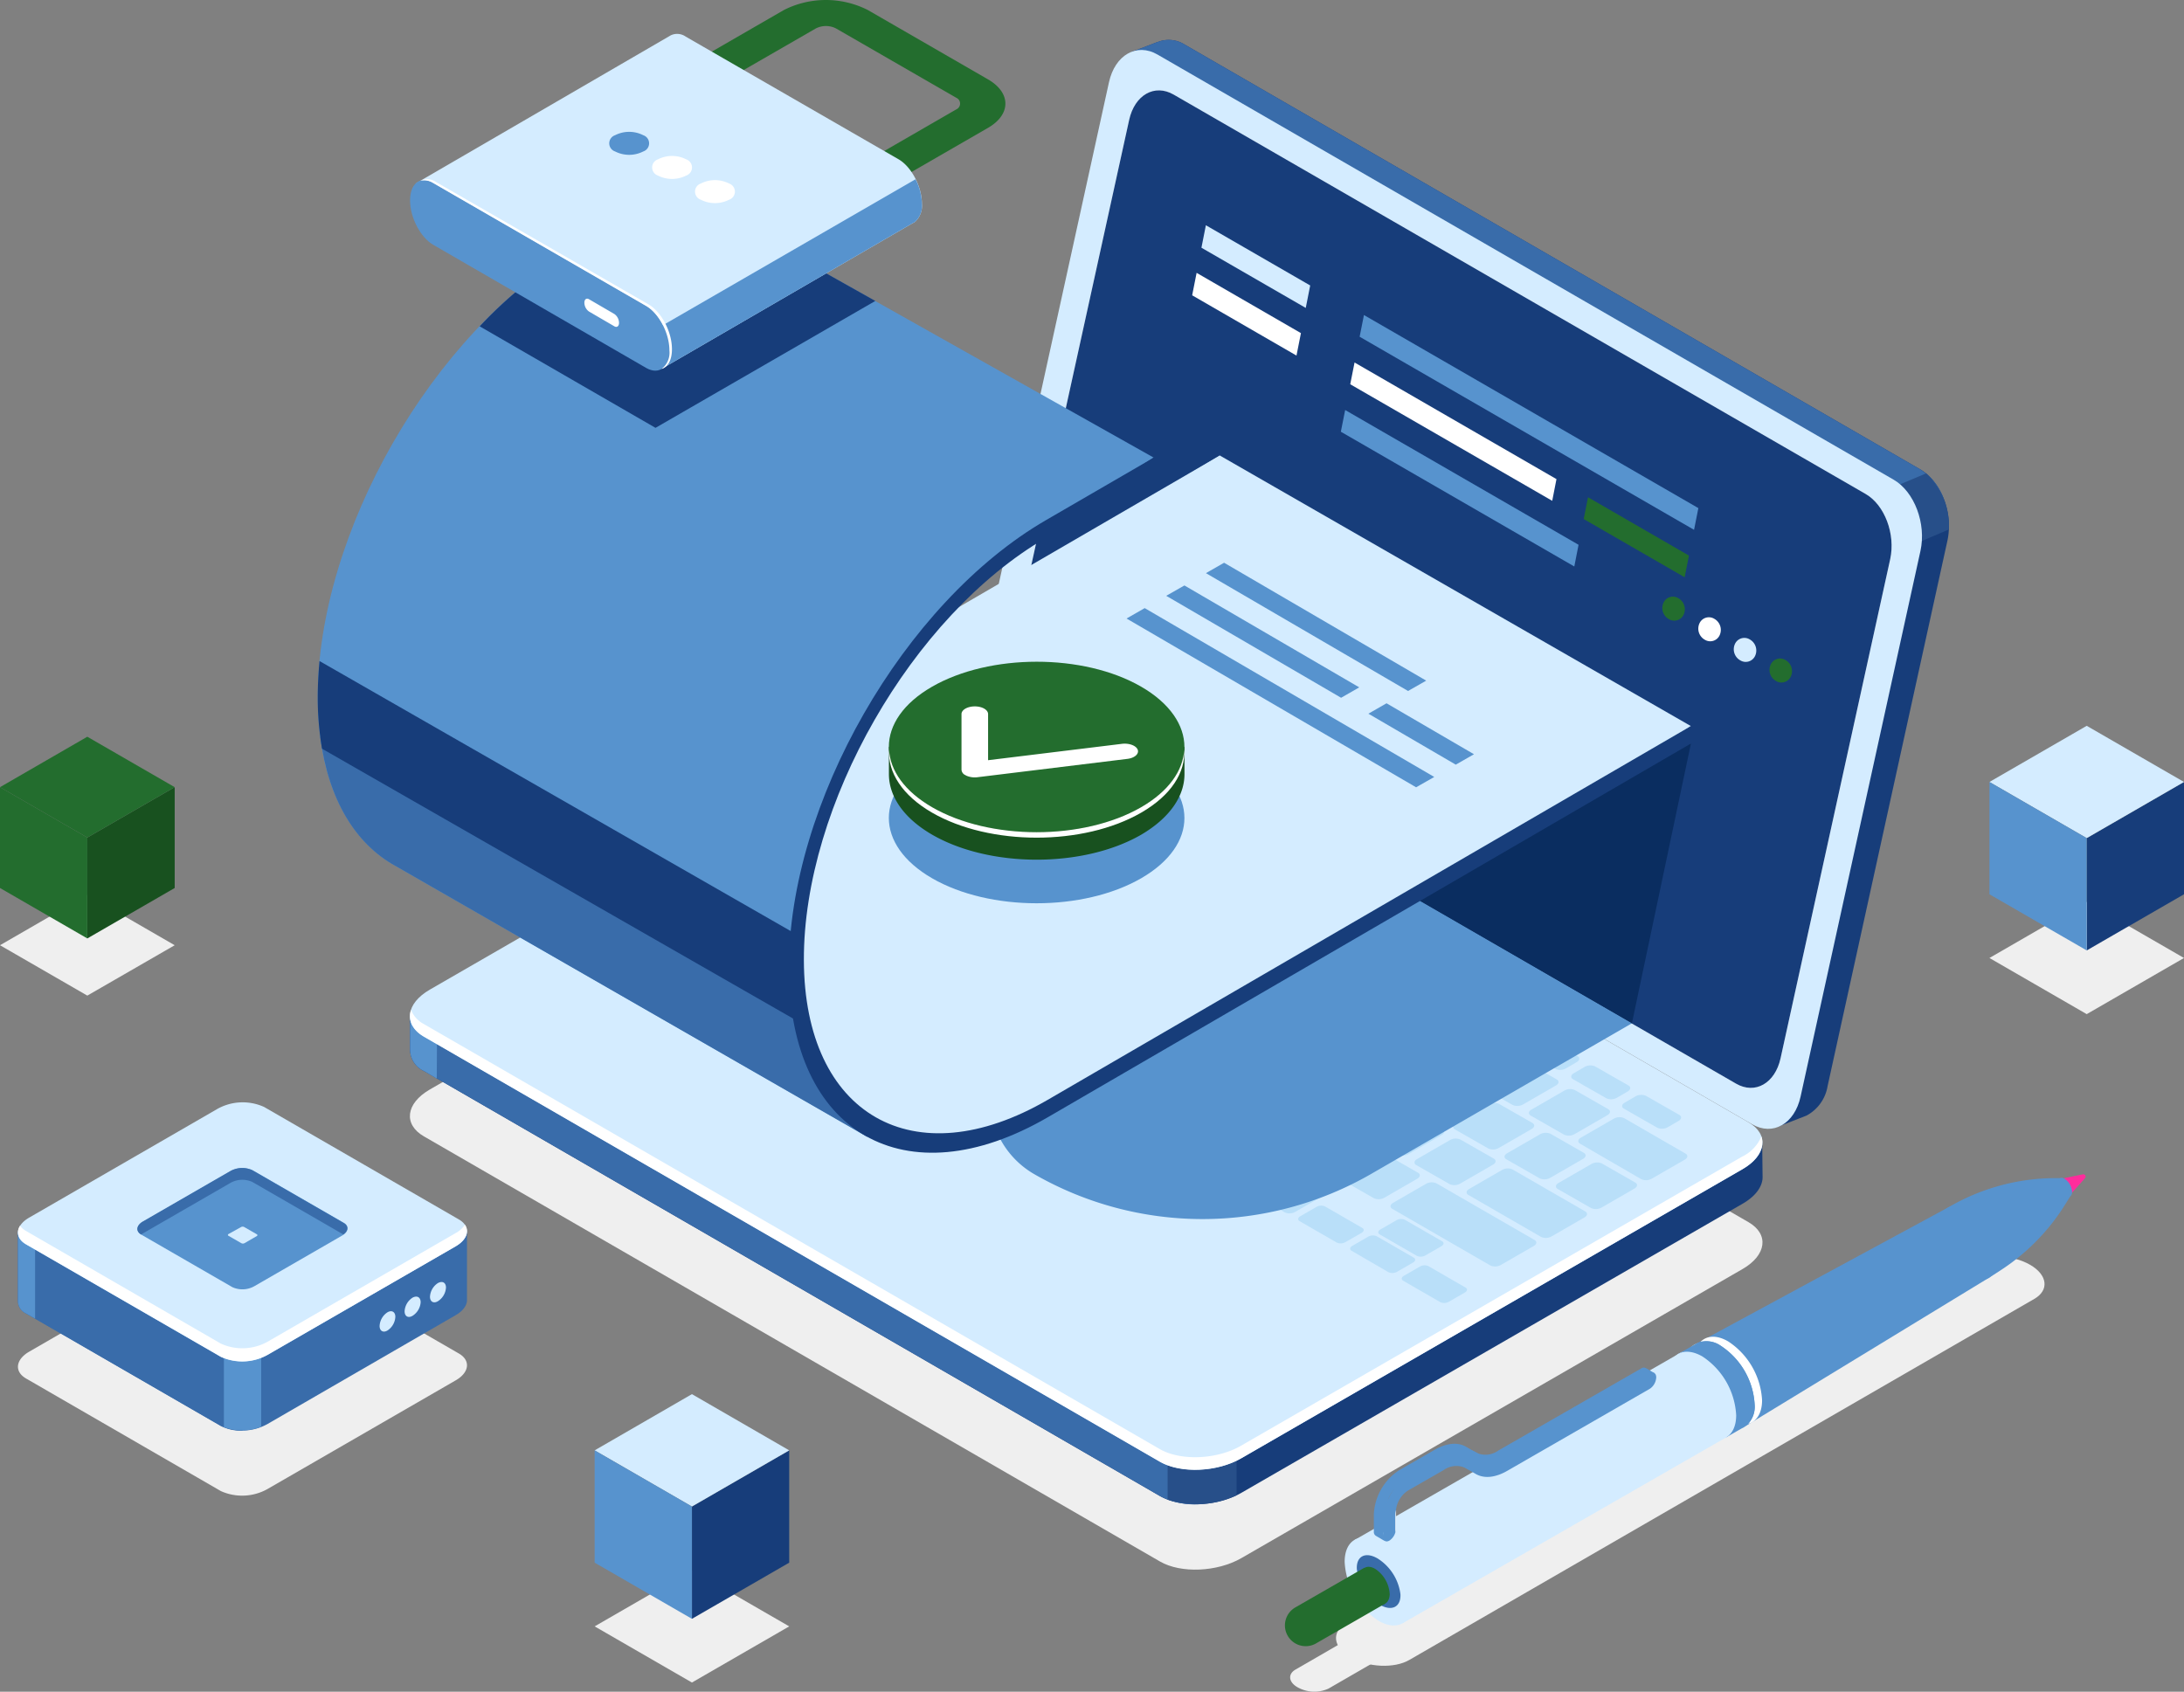 <svg id="_ÎÓÈ_1" data-name="—ÎÓÈ_1" xmlns="http://www.w3.org/2000/svg" viewBox="0 0 344.17 266.62">
  <rect x="0" y="0" width="344.17" height="266.62" fill="#808080" stroke="none"/>
  <title>959 [Convertido]</title>
  <g>
    <g>
      <path d="M182.81,246.1l-116-67c-3.28-1.89-2.87-5.2.92-7.39l79-45.57c3.79-2.19,9.52-2.42,12.8-.53l116,67c3.28,1.89,2.87,5.2-.92,7.39l-79,45.57C191.82,247.75,186.09,248,182.81,246.1Z" style="fill: #efefef"/>
      <path d="M302.65,74l-116-67a4.68,4.68,0,0,0-3.93-.48h0l-.21.08-.05,0-4.19,1.6,3.76,1.84c0,.07,0,.13-.05.2l-18.89,86c-.95,4.3.95,9.33,4.23,11.22l113.18,65.34-.4,4.8,4.58-1.78A6.44,6.44,0,0,0,288,171.2l18.89-86C307.82,80.91,305.93,75.89,302.65,74Z" style="fill: #173d7a"/>
      <path d="M302.65,74l-116-67a4.68,4.68,0,0,0-3.93-.48h0l-.21.08-.05,0-4.19,1.6,3.76,1.84c0,.07,0,.13-.05.2L169.57,67l56.74,44.21,80-32.55A9,9,0,0,0,302.65,74Z" style="fill: #396caa"/>
      <path d="M298.28,87.21l8.83-3.76a11.06,11.06,0,0,0-3.58-8.84l-14,5.88Z" style="fill: #274f89"/>
      <path d="M276.1,177.18l-116-67c-3.28-1.89-5.17-6.92-4.23-11.22l18.89-86c.95-4.3,4.37-6.26,7.65-4.36l116,67c3.28,1.89,5.17,6.92,4.23,11.22l-18.89,86C282.81,177.13,279.38,179.08,276.1,177.18Z" style="fill: #d4ecff"/>
      <path d="M273.59,170.79,164.52,107.85c-3-1.73-4.73-6.33-3.87-10.27L177.94,18.9c.87-3.94,4-5.72,7-4L294,77.85c3,1.73,4.73,6.33,3.87,10.27L280.59,166.8C279.72,170.73,276.59,172.52,273.59,170.79Z" style="fill: #fff"/>
      <path d="M273.59,170.79,164.52,107.85c-3-1.73-4.73-6.33-3.87-10.27L177.94,18.9c.87-3.94,4-5.72,7-4L294,77.85c3,1.73,4.73,6.33,3.87,10.27L280.59,166.8C279.72,170.73,276.59,172.52,273.59,170.79Z" style="fill: #173d7a"/>
      <path d="M277.7,180.1,261.85,178,159.52,118.93c-3.28-1.89-9-1.66-12.8.53L74.22,161.31,64.63,160v5.44h0a3.73,3.73,0,0,0,2.2,3.36l116,67c3.28,1.89,9,1.66,12.8-.53l79-45.57c2.13-1.23,3.19-2.82,3.13-4.3h0Z" style="fill: #173d7a"/>
      <path d="M200.82,142.77l-7.27-4.2H113.62l-39.4,22.73L64.63,160v5.44h0a3.73,3.73,0,0,0,2.2,3.36l116,67a12,12,0,0,0,6.61,1.24Z" style="fill: #396caa"/>
      <path d="M68.88,160.6,64.63,160v5.44h0a3.73,3.73,0,0,0,2.2,3.36l2,1.18Z" style="fill: #5793ce"/>
      <path d="M184,236.34a14.85,14.85,0,0,0,10.87-.68V223.53H184Z" style="fill: #274f89"/>
      <path d="M182.81,230.36l-116-67c-3.28-1.89-2.87-5.2.92-7.39l79-45.57c3.79-2.19,9.52-2.42,12.8-.53l116,67c3.28,1.89,2.87,5.2-.92,7.39l-79,45.57C191.82,232,186.09,232.25,182.81,230.36Z" style="fill: #d4ecff"/>
      <path d="M274.57,182.27l-79,45.58c-3.79,2.19-9.52,2.42-12.8.53l-116-67a4.32,4.32,0,0,1-2-2.23c-.51,1.55.14,3.12,2,4.22l116,67c3.28,1.89,9,1.66,12.8-.53l79-45.57c2.55-1.47,3.56-3.45,3-5.16A6.17,6.17,0,0,1,274.57,182.27Z" style="fill: #fff"/>
      <g>
        <path d="M116.16,141.24l-5.25-3c-.42-.24-.37-.67.12-.95l6.19-3.58a1.83,1.83,0,0,1,1.64-.07l5.25,3c.42.24.37.67-.12.95l-6.19,3.58A1.83,1.83,0,0,1,116.16,141.24Z" style="fill: #b9dff9"/>
        <path d="M124.27,145.92l-5.25-3c-.42-.24-.37-.67.12-.95l6.19-3.58a1.83,1.83,0,0,1,1.64-.07l5.25,3c.42.24.37.67-.12.95l-6.19,3.58A1.83,1.83,0,0,1,124.27,145.92Z" style="fill: #b9dff9"/>
        <path d="M132.37,150.6l-5.25-3c-.42-.24-.37-.67.12-.95l6.19-3.58a1.83,1.83,0,0,1,1.64-.07l5.25,3c.42.24.37.67-.12.95L134,150.53A1.83,1.83,0,0,1,132.37,150.6Z" style="fill: #b9dff9"/>
        <path d="M143.57,146.74l-5.25-3c-.42-.24-.37-.67.12-.95l5.2-3a1.83,1.83,0,0,1,1.64-.07l5.25,3c.42.24.37.67-.12.95l-5.2,3A1.83,1.83,0,0,1,143.57,146.74Z" style="fill: #b9dff9"/>
        <path d="M151.68,151.41l-5.25-3c-.42-.24-.37-.67.12-.95l5.2-3a1.83,1.83,0,0,1,1.64-.07l5.25,3c.42.24.37.67-.12.95l-5.2,3A1.83,1.83,0,0,1,151.68,151.41Z" style="fill: #b9dff9"/>
        <path d="M159.78,156.09l-5.25-3c-.42-.24-.37-.67.12-.95l5.2-3a1.83,1.83,0,0,1,1.64-.07l5.25,3c.42.24.37.67-.12.95l-5.2,3A1.83,1.83,0,0,1,159.78,156.09Z" style="fill: #b9dff9"/>
        <path d="M167.88,160.77l-5.25-3c-.42-.24-.37-.67.12-.95l5.2-3a1.83,1.83,0,0,1,1.64-.07l5.25,3c.42.24.37.67-.12.95l-5.2,3A1.83,1.83,0,0,1,167.88,160.77Z" style="fill: #b9dff9"/>
        <path d="M176,165.45l-5.25-3c-.42-.24-.37-.67.12-.95l5.2-3a1.83,1.83,0,0,1,1.64-.07l5.25,3c.42.24.37.67-.12.95l-5.2,3A1.83,1.83,0,0,1,176,165.45Z" style="fill: #b9dff9"/>
        <path d="M184.09,170.13l-5.25-3c-.42-.24-.37-.67.12-.95l5.2-3a1.83,1.83,0,0,1,1.64-.07l5.25,3c.42.24.37.67-.12.95l-5.2,3A1.83,1.83,0,0,1,184.09,170.13Z" style="fill: #b9dff9"/>
        <path d="M192.19,174.8l-5.25-3c-.42-.24-.37-.67.12-.95l5.2-3a1.83,1.83,0,0,1,1.64-.07l5.25,3c.42.24.37.67-.12.95l-5.2,3A1.83,1.83,0,0,1,192.19,174.8Z" style="fill: #b9dff9"/>
        <path d="M200.3,179.48l-5.25-3c-.42-.24-.37-.67.12-.95l5.2-3a1.83,1.83,0,0,1,1.64-.07l5.25,3c.42.24.37.67-.12.95l-5.2,3A1.83,1.83,0,0,1,200.3,179.48Z" style="fill: #b9dff9"/>
        <path d="M208.4,184.16l-5.25-3c-.42-.24-.37-.67.12-.95l5.2-3a1.83,1.83,0,0,1,1.64-.07l5.25,3c.42.24.37.67-.12.95l-5.2,3A1.83,1.83,0,0,1,208.4,184.16Z" style="fill: #b9dff9"/>
        <path d="M216.5,188.84l-5.25-3c-.42-.24-.37-.67.12-.95l5.2-3a1.83,1.83,0,0,1,1.64-.07l5.25,3c.42.24.37.67-.12.95l-5.2,3A1.83,1.83,0,0,1,216.5,188.84Z" style="fill: #b9dff9"/>
        <path d="M155.51,144.52l-5.25-3c-.42-.24-.37-.67.12-.95l5.2-3a1.83,1.83,0,0,1,1.64-.07l5.25,3c.42.24.37.67-.12.95l-5.2,3A1.83,1.83,0,0,1,155.51,144.52Z" style="fill: #b9dff9"/>
        <path d="M147.29,139.77l-5.25-3c-.42-.24-.37-.67.12-.95l5.2-3a1.83,1.83,0,0,1,1.64-.07l5.25,3c.42.24.37.67-.12.95l-5.2,3A1.83,1.83,0,0,1,147.29,139.77Z" style="fill: #b9dff9"/>
        <path d="M139.05,135l-11.3-6.52c-.42-.24-.37-.67.12-.95l5.2-3a1.83,1.83,0,0,1,1.64-.07L146,131c.42.24.37.67-.12.95l-5.2,3A1.83,1.83,0,0,1,139.05,135Z" style="fill: #b9dff9"/>
        <path d="M144.81,129.23l-9.17-5.29c-.42-.24-.37-.67.12-.95l5.2-3a1.83,1.83,0,0,1,1.64-.07l9.17,5.29c.42.24.37.67-.12.95l-5.2,3A1.83,1.83,0,0,1,144.81,129.23Z" style="fill: #b9dff9"/>
        <path d="M163.62,149.2l-5.25-3c-.42-.24-.37-.67.12-.95l5.2-3a1.83,1.83,0,0,1,1.64-.07l5.25,3c.42.24.37.67-.12.95l-5.2,3A1.83,1.83,0,0,1,163.62,149.2Z" style="fill: #b9dff9"/>
        <path d="M171.72,153.88l-5.25-3c-.42-.24-.37-.67.12-.95l5.2-3a1.83,1.83,0,0,1,1.64-.07l5.25,3c.42.24.37.67-.12.95l-5.2,3A1.83,1.83,0,0,1,171.72,153.88Z" style="fill: #b9dff9"/>
        <path d="M179.82,158.55l-5.25-3c-.42-.24-.37-.67.12-.95l5.2-3a1.83,1.83,0,0,1,1.64-.07l5.25,3c.42.24.37.67-.12.95l-5.2,3A1.83,1.83,0,0,1,179.82,158.55Z" style="fill: #b9dff9"/>
        <path d="M187.93,163.23l-5.25-3c-.42-.24-.37-.67.12-.95l5.2-3a1.83,1.83,0,0,1,1.64-.07l5.25,3c.42.24.37.67-.12.95l-5.2,3A1.83,1.83,0,0,1,187.93,163.23Z" style="fill: #b9dff9"/>
        <path d="M196,167.91l-5.25-3c-.42-.24-.37-.67.12-.95l5.2-3a1.83,1.83,0,0,1,1.64-.07l5.25,3c.42.24.37.67-.12.95l-5.2,3A1.83,1.83,0,0,1,196,167.91Z" style="fill: #b9dff9"/>
        <path d="M204.13,172.59l-5.25-3c-.42-.24-.37-.67.12-.95l5.2-3a1.83,1.83,0,0,1,1.64-.07l5.25,3c.42.24.37.67-.12.95l-5.2,3A1.83,1.83,0,0,1,204.13,172.59Z" style="fill: #b9dff9"/>
        <path d="M212.23,177.27l-5.25-3c-.42-.24-.37-.67.12-.95l5.2-3a1.83,1.83,0,0,1,1.64-.07l5.25,3c.42.24.37.67-.12.95l-5.2,3A1.83,1.83,0,0,1,212.23,177.27Z" style="fill: #b9dff9"/>
        <path d="M220.34,181.95l-5.25-3c-.42-.24-.37-.67.12-.95l5.2-3a1.83,1.83,0,0,1,1.64-.07l5.25,3c.42.24.37.67-.12.95l-5.2,3A1.83,1.83,0,0,1,220.34,181.95Z" style="fill: #b9dff9"/>
        <path d="M228.44,186.62l-5.25-3c-.42-.24-.37-.67.12-.95l5.2-3a1.83,1.83,0,0,1,1.64-.07l5.25,3c.42.24.37.67-.12.95l-5.2,3A1.83,1.83,0,0,1,228.44,186.62Z" style="fill: #b9dff9"/>
        <path d="M242.85,194.94l-11.45-6.61c-.42-.24-.37-.67.12-.95l5.2-3a1.83,1.83,0,0,1,1.64-.07l11.45,6.61c.42.24.37.67-.12.95l-5.2,3A1.83,1.83,0,0,1,242.85,194.94Z" style="fill: #b9dff9"/>
        <path d="M258.62,185.83,249,180.25c-.42-.24-.37-.67.12-.95l5.2-3a1.83,1.83,0,0,1,1.64-.07l9.66,5.58c.42.24.37.67-.12.95l-5.2,3A1.83,1.83,0,0,1,258.62,185.83Z" style="fill: #b9dff9"/>
        <path d="M177.81,148.28l-5.25-3c-.42-.24-.37-.67.12-.95l5.2-3a1.83,1.83,0,0,1,1.64-.07l5.25,3c.42.24.37.67-.12.95l-5.2,3A1.83,1.83,0,0,1,177.81,148.28Z" style="fill: #b9dff9"/>
        <path d="M169.5,143.49l-5.25-3c-.42-.24-.37-.67.12-.95l5.2-3a1.83,1.83,0,0,1,1.64-.07l5.25,3c.42.24.37.67-.12.95l-5.2,3A1.83,1.83,0,0,1,169.5,143.49Z" style="fill: #b9dff9"/>
        <path d="M161.2,138.69l-5.25-3c-.42-.24-.37-.67.12-.95l5.2-3a1.83,1.83,0,0,1,1.64-.07l5.25,3c.42.24.37.67-.12.95l-5.2,3A1.83,1.83,0,0,1,161.2,138.69Z" style="fill: #b9dff9"/>
        <path d="M152.89,133.9l-5.25-3c-.42-.24-.37-.67.12-.95l5.2-3a1.83,1.83,0,0,1,1.64-.07l5.25,3c.42.24.37.67-.12.95l-5.2,3A1.83,1.83,0,0,1,152.89,133.9Z" style="fill: #b9dff9"/>
        <path d="M185.91,153l-5.25-3c-.42-.24-.37-.67.12-.95l5.2-3a1.83,1.83,0,0,1,1.64-.07l5.25,3c.42.24.37.67-.12.95l-5.2,3A1.83,1.83,0,0,1,185.91,153Z" style="fill: #b9dff9"/>
        <path d="M194,157.64l-5.25-3c-.42-.24-.37-.67.12-.95l5.2-3a1.83,1.83,0,0,1,1.64-.07l5.25,3c.42.24.37.67-.12.95l-5.2,3A1.83,1.83,0,0,1,194,157.64Z" style="fill: #b9dff9"/>
        <path d="M202.12,162.32l-5.25-3c-.42-.24-.37-.67.12-.95l5.2-3a1.83,1.83,0,0,1,1.64-.07l5.25,3c.42.24.37.67-.12.95l-5.2,3A1.83,1.83,0,0,1,202.12,162.32Z" style="fill: #b9dff9"/>
        <path d="M210.22,167,205,164c-.42-.24-.37-.67.12-.95l5.2-3a1.83,1.83,0,0,1,1.64-.07l5.25,3c.42.24.37.67-.12.95l-5.2,3A1.83,1.83,0,0,1,210.22,167Z" style="fill: #b9dff9"/>
        <path d="M218.32,171.67l-5.25-3c-.42-.24-.37-.67.12-.95l5.2-3a1.83,1.83,0,0,1,1.64-.07l5.25,3c.42.24.37.67-.12.95l-5.2,3A1.83,1.83,0,0,1,218.32,171.67Z" style="fill: #b9dff9"/>
        <path d="M226.42,176.35l-5.25-3c-.42-.24-.37-.67.12-.95l5.2-3a1.83,1.83,0,0,1,1.64-.07l5.25,3c.42.24.37.67-.12.95l-5.2,3A1.83,1.83,0,0,1,226.42,176.35Z" style="fill: #b9dff9"/>
        <path d="M234.53,181l-5.25-3c-.42-.24-.37-.67.12-.95l5.2-3a1.83,1.83,0,0,1,1.64-.07l5.25,3c.42.24.37.67-.12.95l-5.2,3A1.83,1.83,0,0,1,234.53,181Z" style="fill: #b9dff9"/>
        <path d="M242.63,185.71l-5.25-3c-.42-.24-.37-.67.12-.95l5.2-3a1.83,1.83,0,0,1,1.64-.07l5.25,3c.42.24.37.67-.12.95l-5.2,3A1.83,1.83,0,0,1,242.63,185.71Z" style="fill: #b9dff9"/>
        <path d="M250.73,190.39l-5.25-3c-.42-.24-.37-.67.12-.95l5.2-3a1.83,1.83,0,0,1,1.64-.07l5.25,3c.42.24.37.67-.12.95l-5.2,3A1.83,1.83,0,0,1,250.73,190.39Z" style="fill: #b9dff9"/>
        <path d="M173.54,136.71l-5.25-3c-.42-.24-.37-.67.12-.95l5.2-3a1.83,1.83,0,0,1,1.64-.07l5.25,3c.42.24.37.67-.12.95l-5.2,3A1.83,1.83,0,0,1,173.54,136.71Z" style="fill: #b9dff9"/>
        <path d="M165.48,132.06l-5.25-3c-.42-.24-.37-.67.12-.95l5.2-3a1.83,1.83,0,0,1,1.64-.07l5.25,3c.42.24.37.67-.12.95l-5.2,3A1.83,1.83,0,0,1,165.48,132.06Z" style="fill: #b9dff9"/>
        <path d="M157.42,127.4l-5.25-3c-.42-.24-.37-.67.12-.95l5.2-3a1.83,1.83,0,0,1,1.64-.07l5.25,3c.42.24.37.67-.12.95l-5.2,3A1.83,1.83,0,0,1,157.42,127.4Z" style="fill: #b9dff9"/>
        <path d="M149.35,122.75l-5.25-3c-.42-.24-.37-.67.12-.95l5.2-3a1.83,1.83,0,0,1,1.64-.07l5.25,3c.42.24.37.67-.12.95l-5.2,3A1.83,1.83,0,0,1,149.35,122.75Z" style="fill: #b9dff9"/>
        <path d="M157.64,118l-5.25-3c-.42-.24-.37-.67.12-.95l1.72-1a1.83,1.83,0,0,1,1.64-.07l5.25,3c.42.24.37.67-.12.95l-1.72,1A1.83,1.83,0,0,1,157.64,118Z" style="fill: #b9dff9"/>
        <path d="M168.17,124l-5.25-3c-.42-.24-.37-.67.12-.95l1.72-1a1.83,1.83,0,0,1,1.64-.07l5.25,3c.42.24.37.67-.12.95l-1.72,1A1.83,1.83,0,0,1,168.17,124Z" style="fill: #b9dff9"/>
        <path d="M176.19,128.67l-5.25-3c-.42-.24-.37-.67.12-.95l1.72-1a1.83,1.83,0,0,1,1.64-.07l5.25,3c.42.24.37.67-.12.95l-1.72,1A1.83,1.83,0,0,1,176.19,128.67Z" style="fill: #b9dff9"/>
        <path d="M184.22,133.31l-5.25-3c-.42-.24-.37-.67.12-.95l1.72-1a1.83,1.83,0,0,1,1.64-.07l5.25,3c.42.24.37.67-.12.95l-1.72,1A1.83,1.83,0,0,1,184.22,133.31Z" style="fill: #b9dff9"/>
        <path d="M192.25,137.94l-5.25-3c-.42-.24-.37-.67.12-.95l1.72-1a1.83,1.83,0,0,1,1.64-.07l5.25,3c.42.24.37.67-.12.95l-1.72,1A1.83,1.83,0,0,1,192.25,137.94Z" style="fill: #b9dff9"/>
        <path d="M237.08,163.82l-5.25-3c-.42-.24-.37-.67.12-.95l1.72-1a1.83,1.83,0,0,1,1.64-.07l5.25,3c.42.24.37.67-.12.95l-1.72,1A1.83,1.83,0,0,1,237.08,163.82Z" style="fill: #b9dff9"/>
        <path d="M245.11,168.46l-5.25-3c-.42-.24-.37-.67.12-.95l1.72-1a1.83,1.83,0,0,1,1.64-.07l5.25,3c.42.24.37.67-.12.95l-1.72,1A1.83,1.83,0,0,1,245.11,168.46Z" style="fill: #b9dff9"/>
        <path d="M253.14,173.09l-5.25-3c-.42-.24-.37-.67.12-.95l1.72-1a1.83,1.83,0,0,1,1.64-.07l5.25,3c.42.24.37.67-.12.95l-1.72,1A1.83,1.83,0,0,1,253.14,173.09Z" style="fill: #b9dff9"/>
        <path d="M261.16,177.73l-5.25-3c-.42-.24-.37-.67.12-.95l1.72-1a1.83,1.83,0,0,1,1.64-.07l5.25,3c.42.24.37.67-.12.95l-1.72,1A1.83,1.83,0,0,1,261.16,177.73Z" style="fill: #b9dff9"/>
        <path d="M181.64,141.39l-5.25-3c-.42-.24-.37-.67.12-.95l5.2-3a1.83,1.83,0,0,1,1.64-.07l5.25,3c.42.24.37.67-.12.95l-5.2,3A1.83,1.83,0,0,1,181.64,141.39Z" style="fill: #b9dff9"/>
        <path d="M189.75,146.07l-5.25-3c-.42-.24-.37-.67.12-.95l5.2-3a1.83,1.83,0,0,1,1.64-.07l5.25,3c.42.24.37.67-.12.95l-5.2,3A1.83,1.83,0,0,1,189.75,146.07Z" style="fill: #b9dff9"/>
        <path d="M197.85,150.75l-5.25-3c-.42-.24-.37-.67.12-.95l5.2-3a1.83,1.83,0,0,1,1.64-.07l5.25,3c.42.24.37.67-.12.95l-5.2,3A1.83,1.83,0,0,1,197.85,150.75Z" style="fill: #b9dff9"/>
        <path d="M206,155.42l-5.25-3c-.42-.24-.37-.67.12-.95l5.2-3a1.83,1.83,0,0,1,1.64-.07l5.25,3c.42.24.37.67-.12.95l-5.2,3A1.83,1.83,0,0,1,206,155.42Z" style="fill: #b9dff9"/>
        <path d="M214.06,160.1l-5.25-3c-.42-.24-.37-.67.12-.95l5.2-3a1.83,1.83,0,0,1,1.64-.07l5.25,3c.42.24.37.67-.12.95l-5.2,3A1.83,1.83,0,0,1,214.06,160.1Z" style="fill: #b9dff9"/>
        <path d="M222.16,164.78l-5.25-3c-.42-.24-.37-.67.12-.95l5.2-3a1.83,1.83,0,0,1,1.64-.07l5.25,3c.42.24.37.67-.12.95l-5.2,3A1.83,1.83,0,0,1,222.16,164.78Z" style="fill: #b9dff9"/>
        <path d="M230.26,169.46l-5.25-3c-.42-.24-.37-.67.12-.95l5.2-3a1.83,1.83,0,0,1,1.64-.07l5.25,3c.42.24.37.67-.12.95l-5.2,3A1.83,1.83,0,0,1,230.26,169.46Z" style="fill: #b9dff9"/>
        <path d="M238.36,174.14l-5.25-3c-.42-.24-.37-.67.12-.95l5.2-3a1.83,1.83,0,0,1,1.64-.07l5.25,3c.42.24.37.67-.12.95l-5.2,3A1.83,1.83,0,0,1,238.36,174.14Z" style="fill: #b9dff9"/>
        <path d="M246.47,178.82l-5.25-3c-.42-.24-.37-.67.12-.95l5.2-3a1.83,1.83,0,0,1,1.64-.07l5.25,3c.42.24.37.67-.12.95l-5.2,3A1.83,1.83,0,0,1,246.47,178.82Z" style="fill: #b9dff9"/>
        <path d="M135.32,142,119.86,133c-.42-.24-.37-.67.12-.95l5.2-3a1.83,1.83,0,0,1,1.64-.07l15.45,8.92c.42.24.37.67-.12.95l-5.2,3A1.83,1.83,0,0,1,135.32,142Z" style="fill: #b9dff9"/>
        <path d="M234.86,199.44l-15.45-8.92c-.42-.24-.37-.67.12-.95l5.2-3a1.83,1.83,0,0,1,1.64-.07l15.45,8.92c.42.24.37.67-.12.95l-5.2,3A1.83,1.83,0,0,1,234.86,199.44Z" style="fill: #b9dff9"/>
        <path d="M202.46,191.07l-5.25-3c-.42-.24-.37-.67.12-.95l6.19-3.58a1.83,1.83,0,0,1,1.64-.07l5.25,3c.42.24.37.67-.12.95L204.1,191A1.83,1.83,0,0,1,202.46,191.07Z" style="fill: #b9dff9"/>
        <path d="M143.62,157.09l-8.39-4.84c-.42-.24-.37-.67.12-.95l6.19-3.58a1.83,1.83,0,0,1,1.64-.07l8.39,4.84c.42.24.37.67-.12.95L145.26,157A1.83,1.83,0,0,1,143.62,157.09Z" style="fill: #b9dff9"/>
        <path d="M194.65,186.56l-8.39-4.84c-.42-.24-.37-.67.12-.95l6.19-3.58a1.83,1.83,0,0,1,1.64-.07l8.39,4.84c.42.24.37.67-.12.95l-6.19,3.58A1.83,1.83,0,0,1,194.65,186.56Z" style="fill: #b9dff9"/>
        <path d="M155.31,163.84,146.91,159c-.42-.24-.37-.67.12-.95l6.19-3.58a1.83,1.83,0,0,1,1.64-.07l8.39,4.84c.42.24.37.67-.12.95l-6.19,3.58A1.83,1.83,0,0,1,155.31,163.84Z" style="fill: #b9dff9"/>
        <path d="M154.93,154.44l36.48,21.06a.5.5,0,0,1,0,.95l-6.32,3.65a1.81,1.81,0,0,1-1.64,0L147,159Z" style="fill: #b9dff9"/>
        <path d="M225.11,199.55l5.84,3.37c.35.2.3.55-.1.78l-2.53,1.46a1.5,1.5,0,0,1-1.35.06l-5.84-3.37c-.35-.2-.3-.55.1-.78l2.53-1.46A1.5,1.5,0,0,1,225.11,199.55Z" style="fill: #b9dff9"/>
        <path d="M216.94,194.83l5.84,3.37c.35.2.3.55-.1.78l-2.53,1.46a1.5,1.5,0,0,1-1.35.06L213,197.13c-.35-.2-.3-.55.1-.78l2.53-1.46A1.5,1.5,0,0,1,216.94,194.83Z" style="fill: #b9dff9"/>
        <path d="M208.83,190.15l5.84,3.37c.35.2.3.55-.1.78L212,195.77a1.5,1.5,0,0,1-1.35.06l-5.84-3.37c-.35-.2-.3-.55.1-.78l2.53-1.46A1.5,1.5,0,0,1,208.83,190.15Z" style="fill: #b9dff9"/>
        <path d="M221.41,192.25l5.84,3.37c.35.2.3.55-.1.78l-2.53,1.46a1.5,1.5,0,0,1-1.35.06l-5.84-3.37c-.35-.2-.3-.55.1-.78l2.53-1.46A1.5,1.5,0,0,1,221.41,192.25Z" style="fill: #b9dff9"/>
      </g>
      <g>
        <polygon points="266.96 83.5 214.26 53.07 214.94 49.65 267.64 80.08 266.96 83.5" style="fill: #5793ce"/>
        <polygon points="248.09 89.28 211.3 68.04 211.98 64.62 248.76 85.86 248.09 89.28" style="fill: #5793ce"/>
        <polygon points="244.61 78.93 212.78 60.56 213.46 57.13 245.28 75.51 244.61 78.93" style="fill: #fff"/>
        <polygon points="265.48 90.98 249.57 81.8 250.25 78.37 266.16 87.56 265.48 90.98" style="fill: #236d2e"/>
      </g>
    </g>
    <polygon points="266.47 117.18 257.16 161.32 223.73 142.03 231.03 127.68 266.47 117.18" style="fill: #0a2d60"/>
    <path d="M162.9,185h0a14,14,0,0,1,0-24.16l46.74-27,47.52,27.44L216.1,185A53.2,53.2,0,0,1,162.9,185Z" style="fill: #5793ce"/>
    <polygon points="205.77 48.53 189.33 39.04 190.03 35.5 206.47 44.99 205.77 48.53" style="fill: #d4ecff"/>
    <polygon points="204.31 56.04 187.87 46.54 188.57 43 205.01 52.5 204.31 56.04" style="fill: #fff"/>
    <g>
      <path d="M62.32,136.47h0C54.81,132.3,50.11,123.14,50.07,110,50,84.09,68.17,52.38,90.59,39.33l16.18-9.41h0l.78.44,74.24,41.75L163,84.33l-7.06,5.17-9.72,10.16-1.56,1.43L134.3,116.75l-3.79,9.81-2.81,7.8-2.31,16.37-.16,1.41.83,6.9,2.39,8.54,3.37,5.79,4.9,5.81Z" style="fill: #5793ce"/>
      <path d="M192.23,71.79v2.75L143,103.15a17.47,17.47,0,0,1,4-5.09Z" style="fill: #d4ecff"/>
      <polygon points="266.46 114.43 192.23 71.79 147.28 98.77 141.66 105.32 133.21 120.17 127.9 135.01 126.17 146.61 125.95 158.19 133.2 174.75 142.63 180.26 152.32 180.77 163.95 175.94 255.87 121.87 266.46 114.43" style="fill: #d4ecff"/>
      <path d="M62.33,136.48C56,133,51.73,126,50.47,116.13l75.72,43.4,2.25,8.07,3.37,5.79,4.9,5.81L62.32,136.47Z" style="fill: #396caa"/>
      <g>
        <path d="M50.75,118a47.07,47.07,0,0,1-.68-8c0-1.91.1-3.85.28-5.82l75.48,43.26-.46,3.25-.16,1.41.83,6.9.71,2.54Z" style="fill: #173d7a"/>
        <path d="M266.47,117.18v-2.75L165.12,173.33c-21.12,12.28-38.36,2.4-38.44-22s17-54.29,38.16-66.57l17-9.86V72.11l-17,9.86c-22.43,13-40.6,44.76-40.52,70.7s18.39,36.44,40.82,23.4Z" style="fill: #173d7a"/>
      </g>
    </g>
    <g>
      <polygon points="226.02 122.45 180.39 95.84 177.53 97.48 223.16 124.08 226.02 122.45" style="fill: #5793ce"/>
      <polygon points="224.75 107.27 192.9 88.69 190.04 90.33 221.89 108.9 224.75 107.27" style="fill: #5793ce"/>
      <polygon points="214.2 108.33 186.65 92.27 183.78 93.9 211.34 109.97 214.2 108.33" style="fill: #5793ce"/>
      <polygon points="232.28 118.87 218.5 110.84 215.64 112.48 229.41 120.51 232.28 118.87" style="fill: #5793ce"/>
    </g>
    <g>
      <path d="M222.13,261.59l98.45-56.88c2.39-1.38,2.09-3.79-.67-5.38h0c-2.76-1.59-6.93-1.76-9.31-.39l-98.45,56.88c-2.39,1.38-2.09,3.78.67,5.38h0C215.58,262.79,219.74,263,222.13,261.59Z" style="fill: #efefef"/>
      <g>
        <path d="M328.62,185.26h0a.38.38,0,0,0-.4-.18L323,186.16l2,3.52,3.57-4A.38.38,0,0,0,328.62,185.26Z" style="fill: #ff2c9c"/>
        <g>
          <path d="M326.53,187.83a2.61,2.61,0,0,0-1.18-2.05.86.86,0,0,0-.78-.1,33.41,33.41,0,0,0-17.24,4.43l-.38.22,6.39,11.12,1.93-1.25a33.4,33.4,0,0,0,10.13-10.3l.83-1.33A.86.86,0,0,0,326.53,187.83Z" style="fill: #5793ce"/>
          <path d="M314.67,198.51a10,10,0,0,0-4.52-7.86c-2.5-1.45-4.53-.28-4.54,2.61a10,10,0,0,0,4.52,7.86C312.63,202.57,314.66,201.4,314.67,198.51Z" style="fill: #5793ce"/>
          <polygon points="274.54 225.08 313.33 201.44 306.95 190.32 267 211.94 274.54 225.08" style="fill: #5793ce"/>
          <path d="M276.12,221.61a11.84,11.84,0,0,0-5.34-9.29c-3-1.71-5.36-.33-5.36,3.08a11.84,11.84,0,0,0,5.34,9.29C273.71,226.41,276.11,225,276.12,221.61Z" style="fill: #d4ecff"/>
        </g>
        <g>
          <path d="M273.91,222.88a11.84,11.84,0,0,0-5.34-9.29c-3-1.71-5.36-.33-5.36,3.08a11.84,11.84,0,0,0,5.34,9.29C271.5,227.68,273.9,226.3,273.91,222.88Z" style="fill: #d4ecff"/>
          <rect x="213.32" y="226.95" width="59.17" height="15.15" transform="translate(-84.55 152.19) rotate(-29.88)" style="fill: #d4ecff"/>
          <path d="M222.6,252.36a11.84,11.84,0,0,0-5.34-9.29c-3-1.71-5.36-.33-5.36,3.08a11.84,11.84,0,0,0,5.34,9.29C220.19,257.16,222.6,255.78,222.6,252.36Z" style="fill: #d4ecff"/>
          <path d="M220.69,251.25a7.82,7.82,0,0,0-3.61-5.64c-1.9-1.1-3.36-.36-3.26,1.66a7.82,7.82,0,0,0,3.61,5.64C219.33,254,220.79,253.27,220.69,251.25Z" style="fill: #396caa"/>
        </g>
        <g>
          <path d="M276.51,221.39a11.84,11.84,0,0,0-5.34-9.29,4.18,4.18,0,0,0-3.18-.63c1-1,2.56-1.1,4.35-.06a11.84,11.84,0,0,1,5.34,9.29c0,2-.87,3.35-2.19,3.71A4.23,4.23,0,0,0,276.51,221.39Z" style="fill: #fff"/>
          <path d="M276.51,221.39a11.84,11.84,0,0,0-5.34-9.29,3.76,3.76,0,0,0-3.79-.38l-2.91,1.67,1.35,2.36a12.09,12.09,0,0,0,4.84,8.42l1.35,2.36,2.91-1.67h0A3.76,3.76,0,0,0,276.51,221.39Z" style="fill: #5793ce"/>
          <path d="M273.6,223.06a11.84,11.84,0,0,0-5.34-9.29c-3-1.71-5.36-.33-5.36,3.08a11.84,11.84,0,0,0,5.34,9.29C271.19,227.85,273.59,226.48,273.6,223.06Z" style="fill: #d4ecff"/>
        </g>
        <g>
          <path d="M218.27,252.74,215,247.08l-10.87,6.25a3.27,3.27,0,0,0-1.21,4.46h0A3.27,3.27,0,0,0,207.4,259Z" style="fill: #236d2e"/>
          <path d="M219,251.25a5.11,5.11,0,0,0-2.3-4c-1.27-.74-2.31-.14-2.31,1.33a5.11,5.11,0,0,0,2.3,4C217.91,253.32,218.95,252.72,219,251.25Z" style="fill: #236d2e"/>
        </g>
        <g>
          <path d="M231.16,231.48l-1.61-.94a3.45,3.45,0,0,0-3.47.34l-5.59,3.21a4.23,4.23,0,0,0-1.92,3.31v2.78a2.28,2.28,0,0,1-.57,1.39l.2,1.29-1.38-.81h0a.71.71,0,0,1-.32-.68v-2.78a8.82,8.82,0,0,1,4-6.89l5.59-3.21c1.87-1.07,3.62-1.24,4.94-.48l1.61.94a3.45,3.45,0,0,0,3.47-.34l22.52-12.94a.72.72,0,0,1,.74-.06h0l1.37.81-1.19.44a2.29,2.29,0,0,1-.93,1.21L236.1,231C234.24,232.07,232.48,232.24,231.16,231.48Z" style="fill: #5793ce"/>
          <path d="M230.95,231.36a3.45,3.45,0,0,0-3.47.34l-5.59,3.21a4.23,4.23,0,0,0-1.92,3.31V241a2.29,2.29,0,0,1-1,1.79c-.57.33-1,.06-1-.6v-2.78a8.82,8.82,0,0,1,4-6.89l5.59-3.21c1.87-1.07,3.62-1.24,4.94-.48l1.61.94a3.45,3.45,0,0,0,3.47-.34L260,216.48c.57-.33,1-.06,1,.6a2.29,2.29,0,0,1-1,1.79L237.5,231.82c-1.87,1.07-3.62,1.24-4.94.48Z" style="fill: #5793ce"/>
          <path d="M219.9,238.67v2.78s0,0,0,.06A1.79,1.79,0,0,0,220,241v-2.78c0-.08,0-.16,0-.24A3.14,3.14,0,0,0,219.9,238.67Z" style="fill: #fff"/>
        </g>
      </g>
      <path d="M209.35,266.13l10.3-5.95c1.24-.72,1.09-2-.35-2.8h0a5.39,5.39,0,0,0-4.85-.2l-10.3,5.95c-1.24.72-1.09,2,.35,2.8h0A5.39,5.39,0,0,0,209.35,266.13Z" style="fill: #efefef"/>
    </g>
    <g>
      <polygon points="13.76 156.91 0 148.97 13.76 141.02 27.53 148.97 13.76 156.91" style="fill: #efefef"/>
      <polygon points="27.53 139.95 13.76 147.9 13.76 132 27.53 124.06 27.53 139.95" style="fill: #18511f"/>
      <polygon points="13.76 132 0 124.06 13.76 116.11 27.53 124.06 13.76 132" style="fill: #236d2e"/>
      <polygon points="13.76 147.9 0 139.95 0 124.06 13.76 132 13.76 147.9" style="fill: #236d2e"/>
    </g>
    <g>
      <polygon points="328.84 159.83 313.51 150.98 328.84 142.13 344.17 150.98 328.84 159.83" style="fill: #efefef"/>
      <polygon points="344.17 140.94 328.84 149.79 328.84 132.09 344.17 123.24 344.17 140.94" style="fill: #173d7a"/>
      <polygon points="328.84 132.09 313.51 123.24 328.84 114.39 344.17 123.24 328.84 132.09" style="fill: #d4ecff"/>
      <polygon points="328.84 149.79 313.51 140.94 313.51 123.24 328.84 132.09 328.84 149.79" style="fill: #5793ce"/>
    </g>
    <g>
      <polygon points="109.04 265.17 93.71 256.32 109.04 247.47 124.37 256.32 109.04 265.17" style="fill: #efefef"/>
      <polygon points="124.37 246.28 109.04 255.13 109.04 237.43 124.37 228.58 124.37 246.28" style="fill: #173d7a"/>
      <polygon points="109.04 237.43 93.71 228.58 109.04 219.72 124.37 228.58 109.04 237.43" style="fill: #d4ecff"/>
      <polygon points="109.04 255.13 93.71 246.28 93.71 228.58 109.04 237.43 109.04 255.13" style="fill: #5793ce"/>
    </g>
    <g>
      <g>
        <path d="M179.83,138.42c-9.1,5.25-23.85,5.25-32.94,0s-9.1-13.77,0-19,23.85-5.25,32.94,0S188.93,133.17,179.83,138.42Z" style="fill: #5793ce"/>
        <path d="M186.66,122v-4.28h-1.23a14.88,14.88,0,0,0-5.59-5.23c-9.1-5.25-23.85-5.25-32.94,0a14.87,14.87,0,0,0-5.59,5.23h-1.23V122h0c0,3.45,2.26,6.91,6.82,9.55,9.1,5.25,23.85,5.25,32.94,0C184.38,128.88,186.66,125.44,186.66,122Z" style="fill: #18511f"/>
        <path d="M179.83,127.22c-9.1,5.25-23.85,5.25-32.94,0s-9.1-13.77,0-19,23.85-5.25,32.94,0S188.93,122,179.83,127.22Z" style="fill: #236d2e"/>
        <path d="M179.83,127.22c-9.1,5.25-23.85,5.25-32.94,0-4.36-2.52-6.61-5.78-6.79-9.08-.2,3.58,2.05,7.2,6.79,9.94,9.1,5.25,23.85,5.25,32.94,0,4.74-2.73,7-6.35,6.79-9.94C186.44,121.44,184.19,124.7,179.83,127.22Z" style="fill: #fff"/>
      </g>
      <path d="M152.13,122.16a1,1,0,0,1-.61-.86l0-8.76c0-.67.94-1.21,2.1-1.21s2.09.54,2.09,1.21l0,7.27,21.09-2.58c1.13-.14,2.25.28,2.49.93s-.48,1.3-1.62,1.44l-23.62,2.89a3.32,3.32,0,0,1-1.76-.24Z" style="fill: #fff"/>
    </g>
    <g>
      <path d="M265.33,96.85a1.63,1.63,0,0,1-2.35.72,2,2,0,0,1-.84-2.57,1.63,1.63,0,0,1,2.35-.72A2,2,0,0,1,265.33,96.85Z" style="fill: #236d2e"/>
      <path d="M271,100.1a1.63,1.63,0,0,1-2.35.72,2,2,0,0,1-.84-2.57,1.63,1.63,0,0,1,2.35-.72A2,2,0,0,1,271,100.1Z" style="fill: #fff"/>
      <path d="M276.59,103.35a1.63,1.63,0,0,1-2.35.72,2,2,0,0,1-.84-2.57,1.63,1.63,0,0,1,2.35-.72A2,2,0,0,1,276.59,103.35Z" style="fill: #d4ecff"/>
      <path d="M282.22,106.6a1.63,1.63,0,0,1-2.35.72,2,2,0,0,1-.84-2.57,1.63,1.63,0,0,1,2.35-.72A2,2,0,0,1,282.22,106.6Z" style="fill: #236d2e"/>
    </g>
    <path d="M107.56,30.36l-.78-.44h0L90.59,39.33a69.43,69.43,0,0,0-15,12.1l27.71,16,34.64-20Z" style="fill: #173d7a"/>
    <g>
      <g>
        <path d="M137.17,30.84l-5-2.9,18.53-10.7a1,1,0,0,0,0-1.83L131.74,4.48a3.51,3.51,0,0,0-3.17,0L110,15.18l-5-2.9,18.53-10.7a14.64,14.64,0,0,1,13.23,0L155.7,12.51c3.65,2.11,3.65,5.53,0,7.64Z" style="fill: #236d2e"/>
        <g>
          <path d="M145.28,32.12c0-2.69-1.63-5.81-3.65-7L108.06,5.77a2.34,2.34,0,0,0-2.36-.2h0L65.61,28.86l38.76,29.21,39.49-22.92a1.83,1.83,0,0,0,.35-.2h0A3.43,3.43,0,0,0,145.28,32.12Z" style="fill: #d4ecff"/>
          <path d="M104.37,58.07l39.49-22.92a1.83,1.83,0,0,0,.35-.2h0a3.43,3.43,0,0,0,1.07-2.82,9,9,0,0,0-1-3.88l-45,26Z" style="fill: #5793ce"/>
          <path d="M101.85,58,68.27,38.58c-2-1.16-3.65-4.28-3.65-7h0c0-2.69,1.63-3.92,3.65-2.76l33.57,19.38c2,1.16,3.65,4.28,3.65,7h0C105.5,57.89,103.86,59.13,101.85,58Z" style="fill: #5793ce"/>
          <path d="M102.25,48,68.68,28.67a2.32,2.32,0,0,0-2.41-.17,2.54,2.54,0,0,1,2,.35l33.57,19.38c2,1.16,3.65,4.28,3.65,7h0a3.25,3.25,0,0,1-1.24,2.93c1-.3,1.64-1.42,1.64-3.11h0C105.9,52.33,104.27,49.21,102.25,48Z" style="fill: #fff"/>
        </g>
        <path d="M96.82,51.43l-4-2.33a1.74,1.74,0,0,1-.73-1.39h0c0-.54.33-.78.73-.55l4,2.33a1.74,1.74,0,0,1,.73,1.39h0C97.55,51.41,97.22,51.66,96.82,51.43Z" style="fill: #fff"/>
      </g>
      <g>
        <path d="M101.37,23.87a1.35,1.35,0,0,0,0-2.56,4.9,4.9,0,0,0-4.44,0,1.35,1.35,0,0,0,0,2.56A4.9,4.9,0,0,0,101.37,23.87Z" style="fill: #5793ce"/>
        <path d="M108.13,27.67a1.35,1.35,0,0,0,0-2.56,4.9,4.9,0,0,0-4.44,0,1.35,1.35,0,0,0,0,2.56A4.9,4.9,0,0,0,108.13,27.67Z" style="fill: #fff"/>
        <path d="M114.89,31.48a1.35,1.35,0,0,0,0-2.56,4.9,4.9,0,0,0-4.44,0,1.35,1.35,0,0,0,0,2.56A4.9,4.9,0,0,0,114.89,31.48Z" style="fill: #fff"/>
      </g>
    </g>
    <g>
      <path d="M34.81,235,4.1,217.25c-1.88-1.09-1.65-3,.53-4.24l29.64-17.12a8.17,8.17,0,0,1,7.35-.3l30.7,17.73c1.88,1.09,1.65,3-.53,4.24L42.16,234.67A8.17,8.17,0,0,1,34.81,235Z" style="fill: #efefef"/>
      <path d="M73.59,204.74h0V194.15H49.84l-8.21-4.74a8.17,8.17,0,0,0-7.35.3l-7.66,4.42H2.84V205a2.13,2.13,0,0,0,1.26,2l30.7,17.73a8.17,8.17,0,0,0,7.35-.3L71.8,207.28C73.06,206.56,73.66,205.62,73.59,204.74Z" style="fill: #396caa"/>
      <path d="M38.22,188.67a8.48,8.48,0,0,0-3.94,1l-7.66,4.42H2.84V205a2.13,2.13,0,0,0,1.26,2l30.7,17.73a6.65,6.65,0,0,0,3.41.73Z" style="fill: #396caa"/>
      <path d="M5.53,194.11H2.84V205a2.13,2.13,0,0,0,1.26,2l1.43.82Z" style="fill: #5793ce"/>
      <path d="M35.28,224.93a8.38,8.38,0,0,0,5.88-.07V212.5H35.28Z" style="fill: #5793ce"/>
      <path d="M34.81,213.85,4.1,196.12c-1.88-1.09-1.65-3,.53-4.24l29.64-17.12a8.17,8.17,0,0,1,7.35-.3l30.7,17.73c1.88,1.09,1.65,3-.53,4.24L42.16,213.54A8.17,8.17,0,0,1,34.81,213.85Z" style="fill: #d4ecff"/>
      <path d="M71.8,194.34,42.16,211.46a8.17,8.17,0,0,1-7.35.3L4.1,194a2.84,2.84,0,0,1-.94-.83c-.65,1-.35,2.17.94,2.92l30.7,17.73a8.17,8.17,0,0,0,7.35-.3L71.8,196.43c1.69-1,2.2-2.34,1.47-3.41A4.11,4.11,0,0,1,71.8,194.34Z" style="fill: #fff"/>
      <g>
        <path d="M62.3,207.54a2.74,2.74,0,0,1-1.24,2.15c-.68.4-1.24.07-1.24-.72a2.74,2.74,0,0,1,1.24-2.15C61.74,206.43,62.3,206.75,62.3,207.54Z" style="fill: #d4ecff"/>
        <path d="M66.29,205.24A2.74,2.74,0,0,1,65,207.38c-.68.4-1.24.07-1.24-.72A2.74,2.74,0,0,1,65,204.52C65.73,204.12,66.29,204.45,66.29,205.24Z" style="fill: #d4ecff"/>
        <path d="M70.28,202.93A2.74,2.74,0,0,1,69,205.08c-.68.4-1.24.07-1.24-.72A2.74,2.74,0,0,1,69,202.22C69.72,201.82,70.28,202.14,70.28,202.93Z" style="fill: #d4ecff"/>
      </g>
      <g>
        <path d="M36.62,202.86l-14.37-8.29c-.88-.51-.77-1.4.25-2l13.87-8a3.82,3.82,0,0,1,3.44-.14l14.37,8.29c.88.51.77,1.4-.25,2l-13.87,8A3.82,3.82,0,0,1,36.62,202.86Z" style="fill: #5793ce"/>
        <path d="M38,195.91l-2-1.15c-.12-.07-.11-.19,0-.27L38,193.38a.53.53,0,0,1,.48,0l2,1.15c.12.07.11.19,0,.27l-1.92,1.11A.53.53,0,0,1,38,195.91Z" style="fill: #d4ecff"/>
        <path d="M22.25,194.56l0,0,.21-.14,13.87-8a3.82,3.82,0,0,1,3.44-.14l14.33,8.27c.81-.58.86-1.37,0-1.84l-14.37-8.29a3.82,3.82,0,0,0-3.44.14l-13.87,8C21.48,193.16,21.37,194.05,22.25,194.56Z" style="fill: #396caa"/>
      </g>
    </g>
  </g>
</svg>

